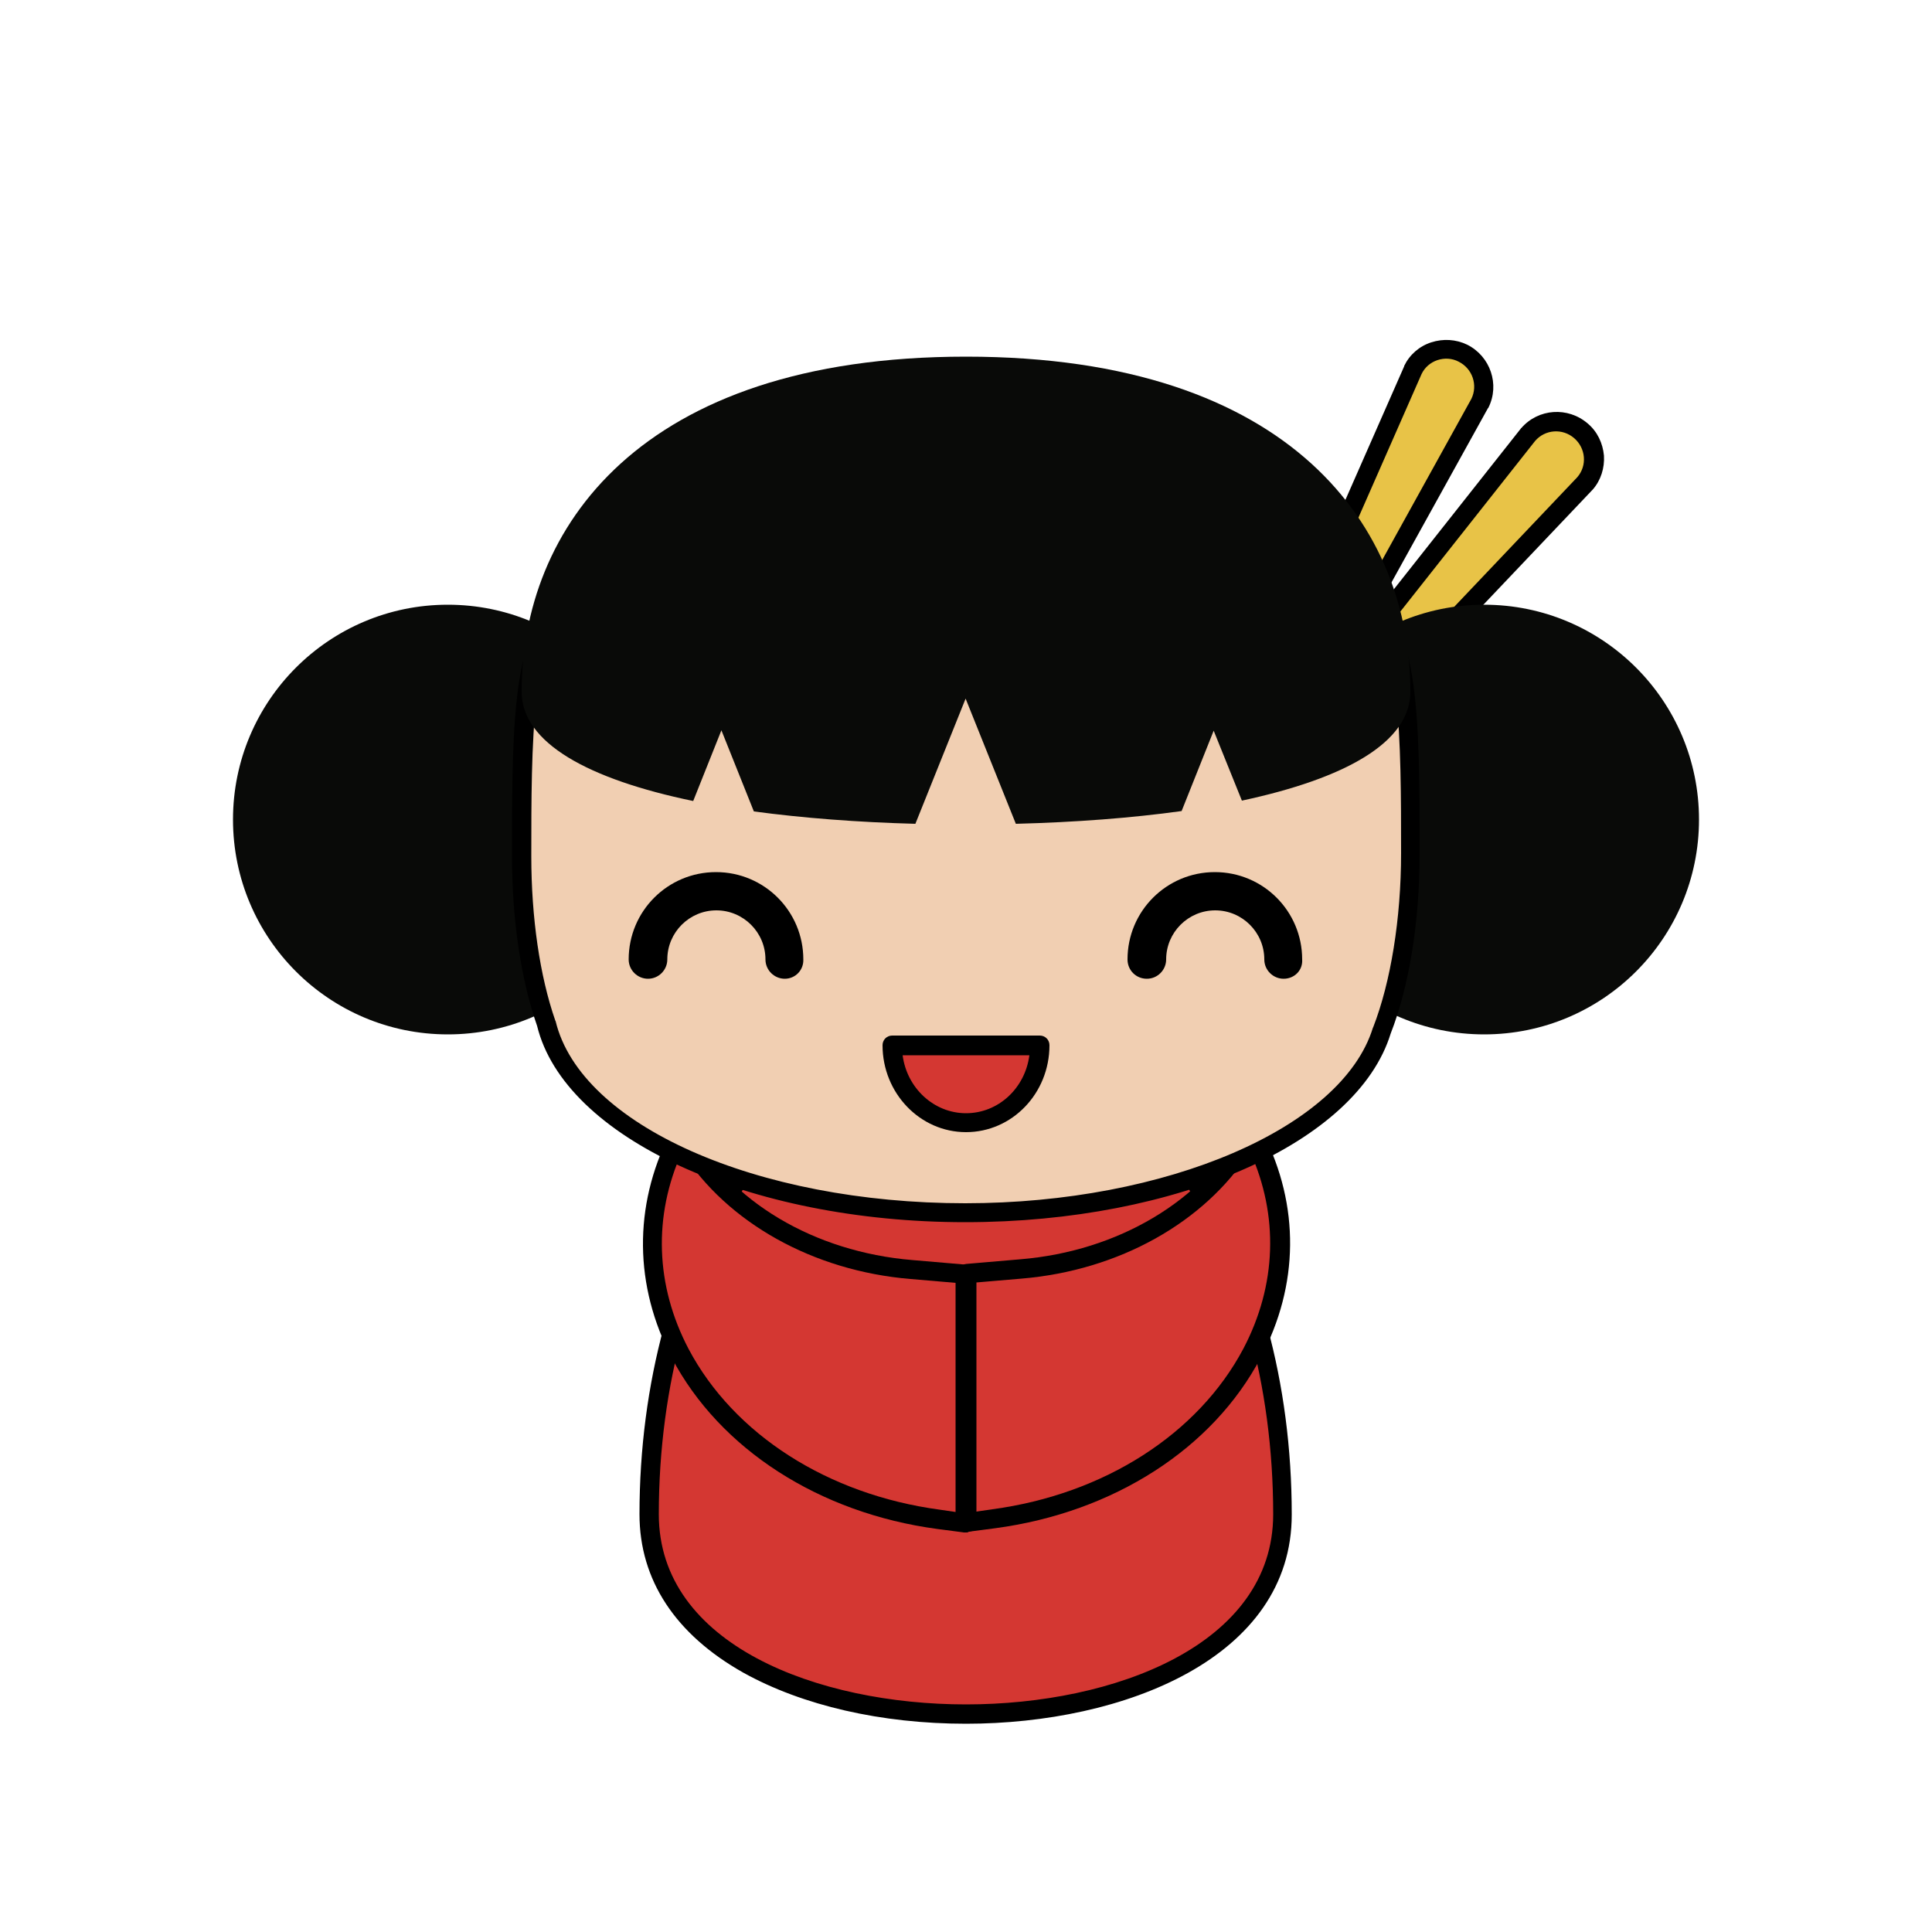 <?xml version="1.0" encoding="utf-8"?>
<!-- Generator: Adobe Illustrator 22.1.0, SVG Export Plug-In . SVG Version: 6.00 Build 0)  -->
<svg version="1.1" id="Layer_1" xmlns="http://www.w3.org/2000/svg" xmlns:xlink="http://www.w3.org/1999/xlink" x="0px" y="0px"
	 viewBox="0 0 500 500" style="enable-background:new 0 0 500 500;" xml:space="preserve">
<style type="text/css">
	.st0{fill:#D43732;}
	.st1{fill:#E8C347;}
	.st2{fill:#090A08;}
	.st3{fill:#F1CFB2;}
</style>
<g>
	<g>
		<path class="st0" d="M332,391.9c0-69-36.7-124.9-82-124.9s-82,55.9-82,124.9S332,460.8,332,391.9z"/>
		<path d="M250,446.1c-21.9,0-42.3-4.7-57.6-13.2c-17.6-9.9-26.9-24-26.9-41c0-33.8,8.7-65.7,24.4-89.7c16-24.3,37.3-37.7,60-37.7
			s44.1,13.4,60,37.7c15.7,24,24.4,55.8,24.4,89.7C334.4,429.1,290.7,446.1,250,446.1z M250,269.5c-43.8,0-79.5,54.9-79.5,122.4
			c0,33.8,41.2,49.2,79.5,49.2s79.5-15.4,79.5-49.2C329.5,324.4,293.8,269.5,250,269.5z"/>
	</g>
	<g>
		<g>
			<g>
				<path class="st0" d="M176.3,292.9L176.3,292.9c-0.3,0.5-0.6,1.1-0.9,1.6c-21.7,42.9,11.7,91.1,67.4,98.6l6.9,0.9v-64.5l-14-1.2
					C209.6,326.3,186.9,312.7,176.3,292.9L176.3,292.9z"/>
				<path d="M249.8,396.6c-0.1,0-0.2,0-0.3,0l-6.9-0.9c-30.6-4.1-56.3-20.7-68.7-44.2c-9.8-18.7-10-39.3-0.6-58
					c0.3-0.6,0.6-1.1,0.9-1.7c0.4-0.8,1.3-1.3,2.2-1.3c0,0,0,0,0,0c0.9,0,1.8,0.5,2.2,1.3c10.1,19.1,32.1,32.2,57.5,34.3l14,1.2
					c1.3,0.1,2.3,1.2,2.3,2.5v64.5c0,0.7-0.3,1.4-0.8,1.9C250.9,396.3,250.4,396.6,249.8,396.6z M176.5,298.1
					c-7.5,16.6-6.9,34.6,1.7,51c11.7,22.1,36,37.7,65,41.6l4.1,0.6v-59.3l-11.7-1C210.4,328.9,188.2,316.4,176.5,298.1z"/>
			</g>
			<g>
				<path class="st0" d="M323.7,292.9L323.7,292.9c0.3,0.5,0.6,1.1,0.9,1.6c21.7,42.9-11.7,91.1-67.4,98.6l-6.9,0.9v-64.5l14-1.2
					C290.4,326.3,313.1,312.7,323.7,292.9L323.7,292.9z"/>
				<path d="M250.2,396.6c-0.6,0-1.2-0.2-1.6-0.6c-0.5-0.5-0.8-1.2-0.8-1.9v-64.5c0-1.3,1-2.4,2.3-2.5l14-1.2
					c25.3-2.1,47.3-15.2,57.5-34.3c0.4-0.8,1.3-1.3,2.2-1.3c0,0,0,0,0,0c0.9,0,1.8,0.5,2.2,1.3c0.3,0.6,0.6,1.1,0.9,1.7
					c9.5,18.7,9.3,39.3-0.6,58c-12.4,23.6-38.1,40.1-68.7,44.2l-6.9,0.9C250.5,396.5,250.3,396.6,250.2,396.6z M252.7,331.9v59.3
					l4.1-0.6c29-3.9,53.3-19.5,65-41.6c8.6-16.4,9.2-34.4,1.7-51c-11.7,18.3-33.9,30.8-59.1,32.9L252.7,331.9z"/>
			</g>
		</g>
	</g>
	<g>
		<g>
			<path class="st1" d="M319.6,219.1l-6.7-3.3l52.8-120c2.4-4.8,8.2-6.8,13-4.4v0c4.8,2.4,6.8,8.2,4.4,13L319.6,219.1z"/>
			<path d="M319.6,221.6c-0.4,0-0.7-0.1-1.1-0.3l-6.7-3.3c-1.2-0.6-1.7-2-1.2-3.2l52.8-120c0,0,0-0.1,0-0.1c1.4-2.9,3.9-5.1,7-6.1
				c3.1-1,6.4-0.8,9.3,0.6c6,3,8.5,10.3,5.5,16.3c0,0,0,0.1-0.1,0.1l-63.5,114.7C321.3,221.1,320.4,221.6,319.6,221.6z M316.1,214.6
				l2.4,1.2l62.3-112.6c1.7-3.5,0.3-7.8-3.3-9.6c-1.7-0.9-3.7-1-5.5-0.4c-1.8,0.6-3.3,1.9-4.1,3.6L316.1,214.6z"/>
		</g>
		<g>
			<path class="st1" d="M319.8,220.2l-5.6-4.9l81.3-102.9c3.5-4,9.6-4.5,13.7-1v0c4,3.5,4.5,9.6,1,13.7L319.8,220.2z"/>
			<path d="M319.8,222.7c-0.6,0-1.2-0.2-1.6-0.6l-5.6-4.9c-1-0.9-1.1-2.4-0.3-3.4l81.3-102.9c0,0,0-0.1,0.1-0.1
				c4.4-5.1,12.1-5.6,17.2-1.2c2.5,2.1,3.9,5.1,4.2,8.3c0.2,3.2-0.8,6.4-2.9,8.8c0,0-0.1,0.1-0.1,0.1l-90.3,95.1
				C321.1,222.4,320.5,222.7,319.8,222.7z M317.6,215l2,1.8l88.6-93.3c2.6-3,2.2-7.5-0.8-10.1c-3-2.6-7.5-2.3-10.1,0.7L317.6,215z"
				/>
		</g>
	</g>
	<g>
		<g>
			<circle class="st2" cx="115.9" cy="212.1" r="55.6"/>
		</g>
		<g>
			<circle class="st2" cx="384.1" cy="212.1" r="55.6"/>
		</g>
	</g>
	<g>
		<path class="st3" d="M351.7,157.8c-0.6,0-64.5-24.1-101.9-24.1c-37.9,0-101.3,24.8-101.5,24.8c-12.8,0-13.2,28.2-13.2,62.9
			c0,16.8,2.4,32,6.4,43.3c6.7,27.6,52.7,49,108.4,49c54.5,0,99.6-20.4,107.9-47.1c4.5-11.5,7.3-27.8,7.3-45.9
			C365,186,364.5,157.8,351.7,157.8z"/>
		<path d="M249.8,316.3c-56.1,0-103.7-21.8-110.8-50.8c-4.2-12-6.5-27.6-6.5-44c0-34.8,0-64.8,15.3-65.4c0.2-0.1,0.4-0.1,0.7-0.3
			c19.8-7.4,69.3-24.6,101.3-24.6c15.3,0,45.1,4.1,100.1,23.4c0.9,0.3,1.8,0.6,2.2,0.8c15.3,0.5,15.3,30.6,15.3,65.4
			c0,17.8-2.7,34.4-7.5,46.7C351.2,295.7,304.8,316.3,249.8,316.3z M249.8,136.2c-31.2,0-80,17-99.5,24.3c-1.5,0.6-1.5,0.6-2,0.6
			c-10.8,0-10.8,32.1-10.8,60.5c0,15.9,2.2,31,6.2,42.5l0.1,0.2c6.5,26.9,52,47.1,106,47.1c52.1,0,97.5-19.5,105.5-45.4l0.1-0.2
			c4.5-11.6,7.2-28,7.2-45c0-28.3,0-60.5-10.8-60.5c-0.5,0-0.5,0-3.5-1C293.9,140.2,264.7,136.2,249.8,136.2z"/>
	</g>
	<g>
		<path class="st2" d="M365,179c0-41.9-30.1-86.7-115-86.7c-85,0-115,44.9-115,86.7c0,13.3,17.4,22.7,44.4,28.3l7.3-18.3l8.4,21
			c12.7,1.7,26.8,2.8,41.8,3.2l13-32.4l13,32.4c15.4-0.4,29.9-1.5,42.9-3.3l8.3-20.8l7.3,18.1C348,201.5,365,192.2,365,179z"/>
	</g>
	<g>
		<path class="st0" d="M269.1,270.6c0,11-8.5,20-19.1,20c-10.5,0-19.1-8.9-19.1-20c13.2,0,8.5,0,19.1,0
			C260.5,270.6,261.9,270.6,269.1,270.6z"/>
		<path d="M250,293c-11.9,0-21.6-10.1-21.6-22.5c0-1.4,1.1-2.5,2.5-2.5h38.2c1.4,0,2.5,1.1,2.5,2.5C271.6,283,261.9,293,250,293z
			 M233.6,273.1c1.1,8.5,8.1,15,16.4,15c8.4,0,15.3-6.5,16.4-15H233.6z"/>
	</g>
	<g>
		<g>
			<path d="M203.1,253.3c-2.7,0-5-2.2-5-5c0-7-5.7-12.7-12.7-12.7c-7,0-12.7,5.7-12.7,12.7c0,2.7-2.2,5-5,5c-2.7,0-5-2.2-5-5
				c0-12.5,10.1-22.6,22.6-22.6c12.5,0,22.6,10.1,22.6,22.6C208,251.1,205.8,253.3,203.1,253.3z"/>
		</g>
		<g>
			<path d="M332.2,253.3c-2.7,0-5-2.2-5-5c0-7-5.7-12.7-12.7-12.7c-7,0-12.7,5.7-12.7,12.7c0,2.7-2.2,5-5,5s-5-2.2-5-5
				c0-12.5,10.1-22.6,22.6-22.6s22.6,10.1,22.6,22.6C337.2,251.1,335,253.3,332.2,253.3z"/>
		</g>
	</g>
</g>
</svg>
